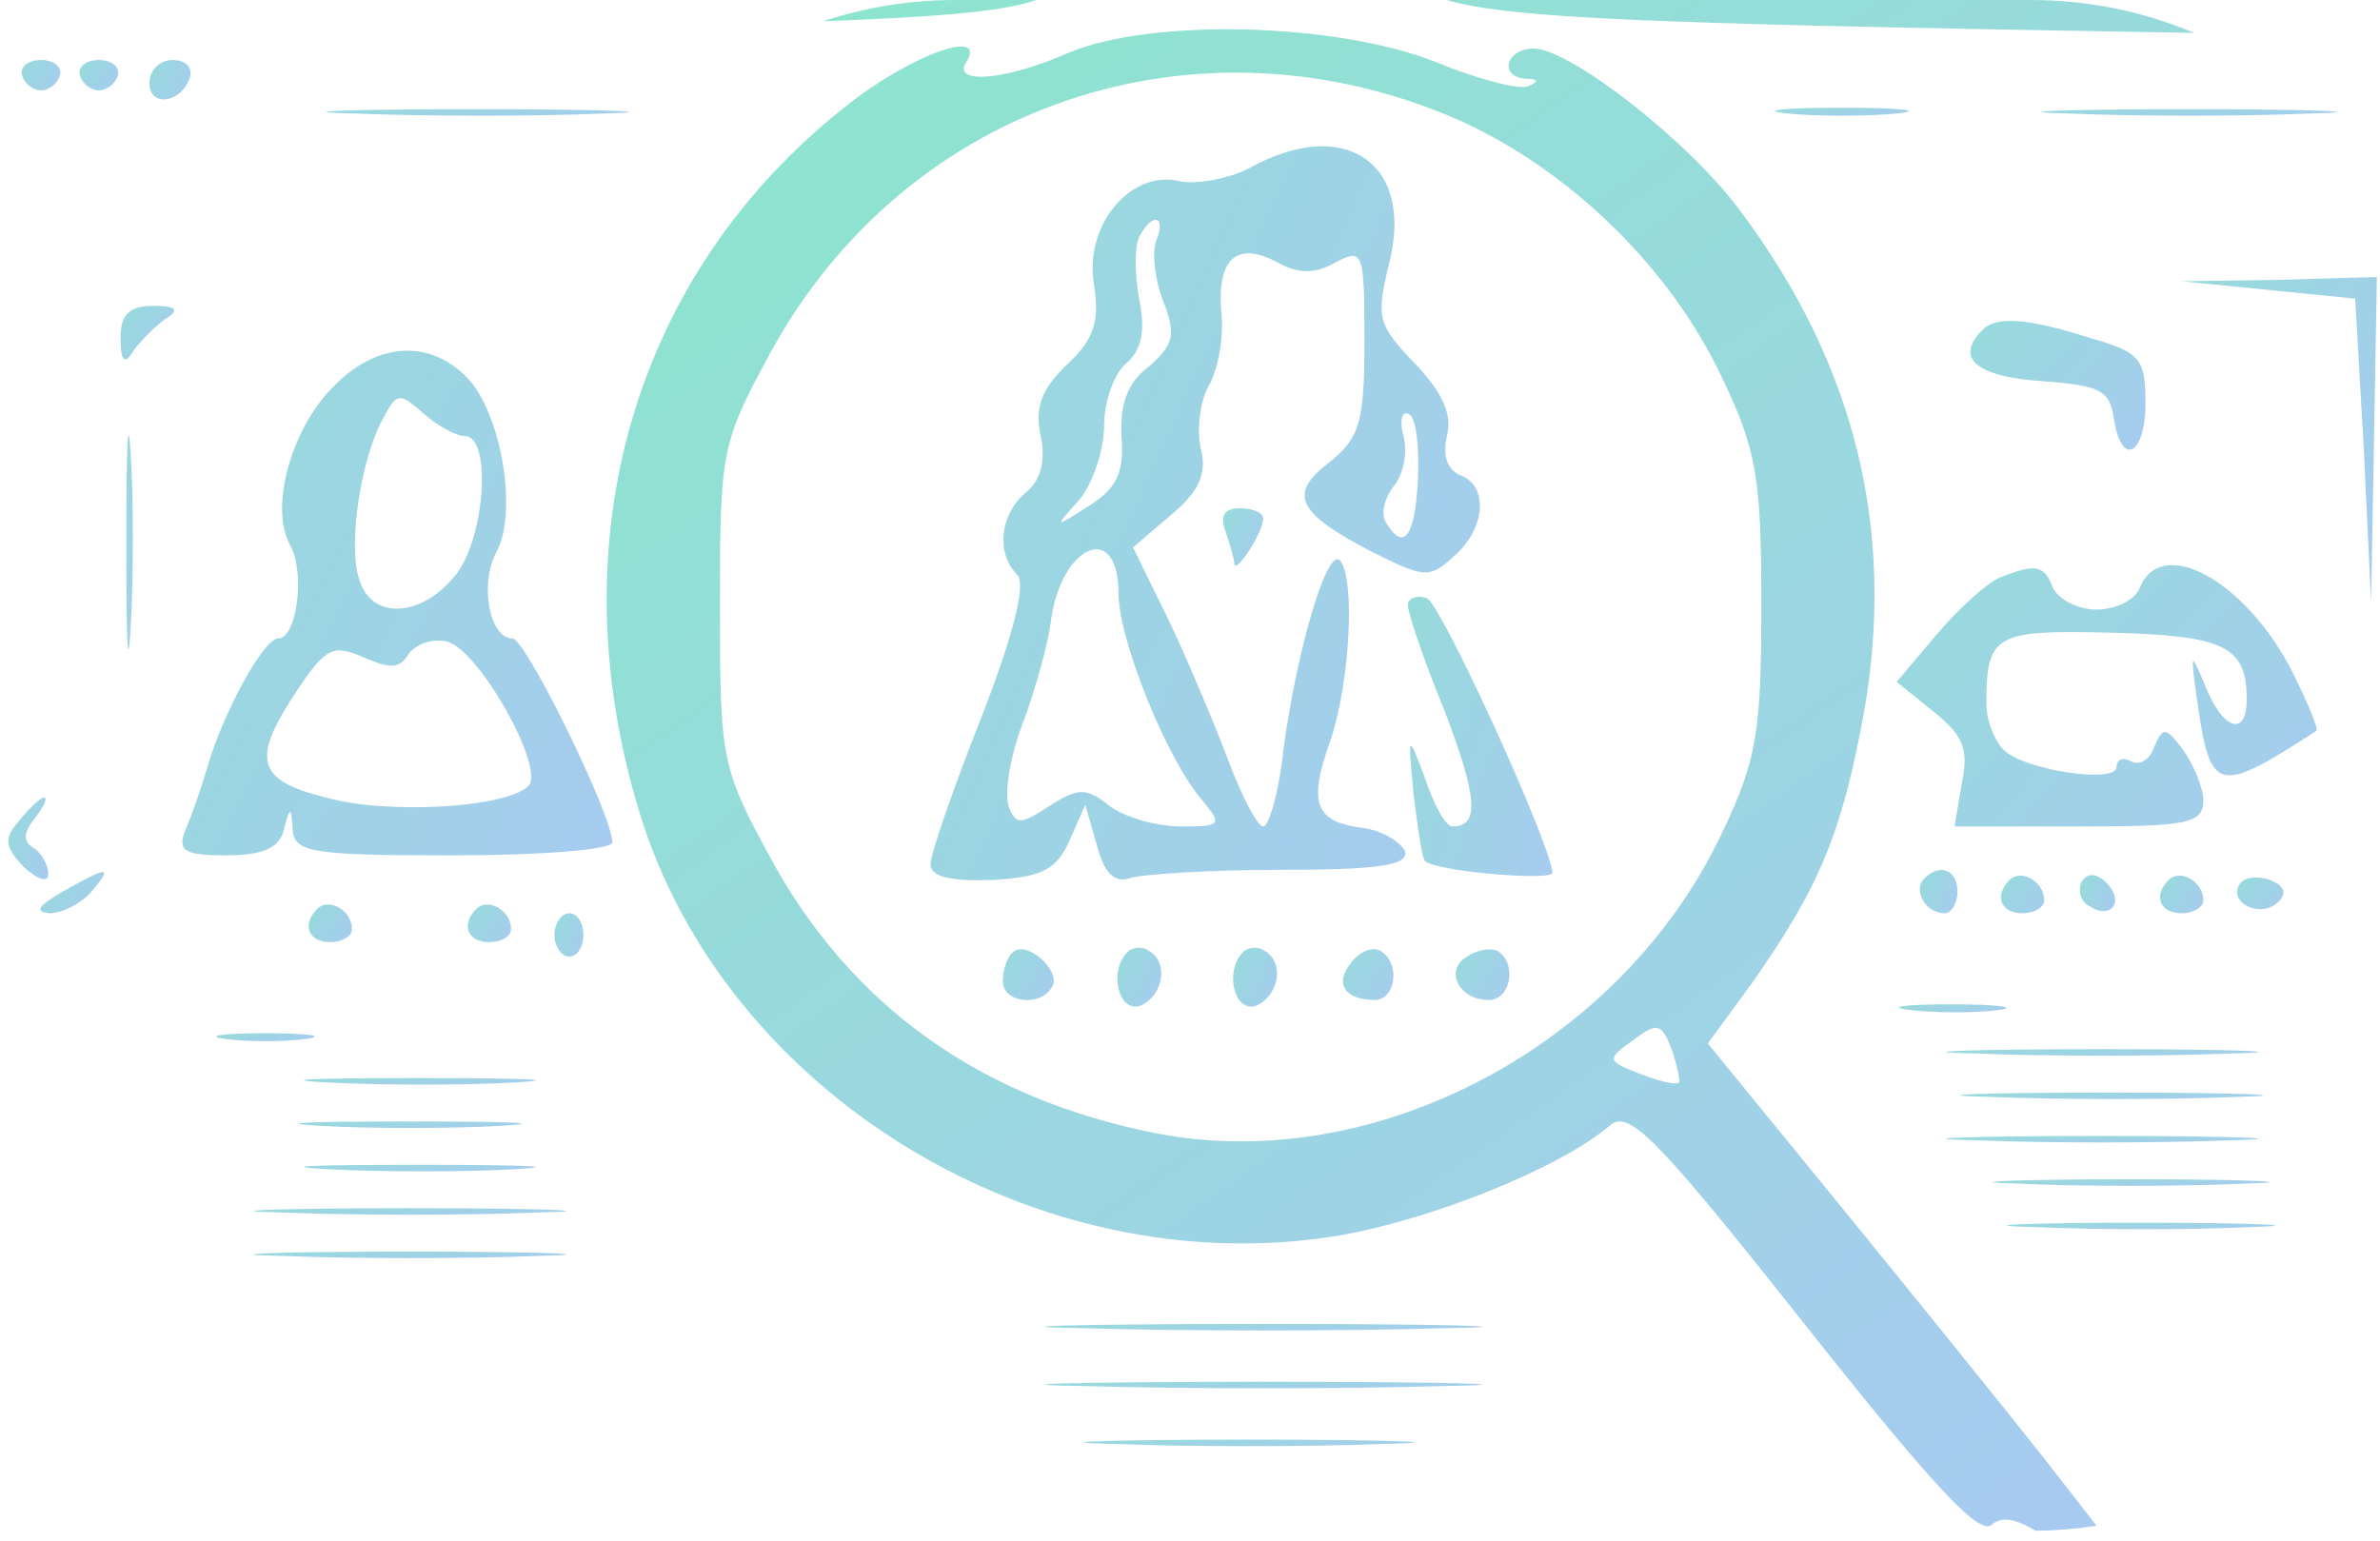 <svg width="159" height="103" viewBox="0 0 159 103" fill="none" xmlns="http://www.w3.org/2000/svg">
<g opacity="0.7">
<path d="M1.482 5.073C1.675 5.653 2.255 6.039 2.738 6.039C3.221 6.039 3.801 5.653 3.994 5.073C4.188 4.493 3.608 4.01 2.738 4.01C1.869 4.01 1.289 4.493 1.482 5.073Z" fill="url(#paint0_linear_805_334)"/>
<path d="M5.347 5.073C5.541 5.653 6.12 6.039 6.603 6.039C7.087 6.039 7.666 5.653 7.86 5.073C8.053 4.493 7.473 4.01 6.603 4.01C5.734 4.01 5.154 4.493 5.347 5.073Z" fill="url(#paint1_linear_805_334)"/>
<path d="M9.985 5.557C9.985 7.2 12.111 6.91 12.691 5.17C12.884 4.494 12.401 4.011 11.531 4.011C10.662 4.011 9.985 4.687 9.985 5.557Z" fill="url(#paint2_linear_805_334)"/>
<path d="M23.803 7.586C28.442 7.779 35.882 7.779 40.23 7.586C44.579 7.489 40.81 7.296 31.727 7.296C22.741 7.296 19.165 7.489 23.803 7.586Z" fill="url(#paint3_linear_805_334)"/>
<path d="M119.465 7.586C121.398 7.779 124.683 7.779 126.712 7.586C128.645 7.392 127.002 7.199 123.041 7.199C119.079 7.199 117.436 7.392 119.465 7.586Z" fill="url(#paint4_linear_805_334)"/>
<path d="M138.308 7.586C142.656 7.779 149.807 7.779 154.252 7.586C158.6 7.489 155.025 7.296 146.232 7.296C137.438 7.296 133.863 7.489 138.308 7.586Z" fill="url(#paint5_linear_805_334)"/>
<path d="M151.546 19.374L157.343 19.954L157.923 30.1L158.406 40.246L158.6 29.327L158.793 18.505L152.319 18.698L145.748 18.795L151.546 19.374Z" fill="url(#paint6_linear_805_334)"/>
<path d="M8.053 22.564C8.053 24.206 8.343 24.399 8.923 23.433C9.406 22.757 10.372 21.791 11.049 21.307C12.015 20.727 11.822 20.438 10.276 20.438C8.633 20.438 8.053 21.017 8.053 22.564Z" fill="url(#paint7_linear_805_334)"/>
<path d="M132.413 22.081C130.577 23.917 132.027 25.173 136.375 25.463C140.24 25.753 140.917 26.043 141.207 27.879C141.69 31.261 143.332 30.488 143.332 26.912C143.332 23.917 142.946 23.53 139.564 22.564C135.312 21.211 133.283 21.115 132.413 22.081Z" fill="url(#paint8_linear_805_334)"/>
<path d="M22.258 25.849C19.455 28.651 18.006 33.869 19.359 36.381C20.422 38.217 19.842 42.662 18.586 42.662C17.619 42.662 14.914 47.59 13.851 51.262C13.464 52.615 12.788 54.547 12.402 55.417C11.822 56.866 12.305 57.156 15.107 57.156C17.523 57.156 18.682 56.673 18.972 55.417C19.359 53.871 19.455 53.871 19.552 55.417C19.649 56.963 20.808 57.156 30.278 57.156C36.172 57.156 40.907 56.77 40.907 56.287C40.907 54.451 35.109 42.662 34.239 42.662C32.693 42.662 32.017 38.99 33.176 36.864C34.626 34.159 33.466 27.491 31.147 25.172C28.635 22.66 25.156 22.853 22.258 25.849ZM31.051 29.134C32.887 29.134 32.404 36.091 30.374 38.507C28.055 41.309 24.77 41.406 23.997 38.7C23.224 36.478 24.093 30.584 25.64 27.878C26.509 26.235 26.702 26.235 28.248 27.588C29.215 28.458 30.471 29.134 31.051 29.134ZM27.282 43.725C27.765 43.048 28.828 42.662 29.794 42.855C31.92 43.242 36.462 51.359 35.302 52.518C33.853 53.968 25.929 54.451 21.774 53.291C17.136 52.132 16.75 50.779 19.842 46.141C21.774 43.242 22.258 43.048 24.287 43.918C26.026 44.691 26.702 44.691 27.282 43.725Z" fill="url(#paint9_linear_805_334)"/>
<path d="M8.44 36.382C8.44 42.759 8.537 45.271 8.73 41.889C8.923 38.604 8.923 33.386 8.73 30.294C8.537 27.298 8.44 30.004 8.44 36.382Z" fill="url(#paint10_linear_805_334)"/>
<path d="M133.573 38.605C132.703 38.991 130.771 40.73 129.321 42.47L126.712 45.562L129.225 47.591C131.157 49.137 131.544 50.103 131.061 52.326L130.578 55.225H138.888C146.135 55.225 147.198 55.031 147.198 53.485C147.198 52.616 146.521 51.07 145.845 50.103C144.685 48.557 144.492 48.557 143.912 49.91C143.622 50.78 142.946 51.166 142.366 50.876C141.883 50.587 141.4 50.683 141.4 51.263C141.4 52.326 135.602 51.553 133.96 50.2C133.283 49.62 132.703 48.171 132.703 47.011C132.703 42.373 133.283 42.083 141.013 42.276C148.55 42.47 150.096 43.146 150.096 46.721C150.096 49.33 148.454 48.751 147.294 45.755C146.328 43.436 146.328 43.533 146.811 47.011C147.681 53.002 148.164 53.099 154.735 48.847C154.928 48.751 154.155 46.915 153.092 44.789C150 38.798 144.395 35.706 142.946 39.281C142.656 40.054 141.4 40.73 140.047 40.73C138.791 40.73 137.535 40.054 137.148 39.281C136.568 37.735 135.989 37.638 133.573 38.605Z" fill="url(#paint11_linear_805_334)"/>
<path d="M1.289 54.837C0.226 55.997 0.323 56.577 1.579 57.93C2.545 58.799 3.221 58.992 3.221 58.413C3.221 57.736 2.738 56.963 2.255 56.673C1.482 56.19 1.579 55.611 2.352 54.644C2.932 53.871 3.221 53.291 2.932 53.291C2.738 53.291 1.965 53.968 1.289 54.837Z" fill="url(#paint12_linear_805_334)"/>
<path d="M4.188 59.574C2.545 60.54 2.255 60.927 3.318 61.023C4.188 61.023 5.444 60.347 6.12 59.574C7.57 57.835 7.28 57.835 4.188 59.574Z" fill="url(#paint13_linear_805_334)"/>
<path d="M128.548 58.704C127.775 59.477 128.645 61.023 129.901 61.023C130.384 61.023 130.771 60.347 130.771 59.574C130.771 58.125 129.611 57.641 128.548 58.704Z" fill="url(#paint14_linear_805_334)"/>
<path d="M134.25 58.801C133.187 59.864 133.67 61.023 135.119 61.023C135.892 61.023 136.569 60.637 136.569 60.154C136.569 58.898 135.023 58.028 134.25 58.801Z" fill="url(#paint15_linear_805_334)"/>
<path d="M139.081 58.894C138.791 59.473 138.984 60.246 139.564 60.536C141.014 61.502 141.98 60.246 140.724 58.99C140.047 58.314 139.467 58.314 139.081 58.894Z" fill="url(#paint16_linear_805_334)"/>
<path d="M144.878 58.801C143.816 59.864 144.299 61.023 145.748 61.023C146.521 61.023 147.198 60.637 147.198 60.154C147.198 58.898 145.651 58.028 144.878 58.801Z" fill="url(#paint17_linear_805_334)"/>
<path d="M149.613 59.088C148.84 60.344 151.062 61.407 152.222 60.248C152.802 59.668 152.608 59.185 151.642 58.798C150.869 58.508 149.903 58.605 149.613 59.088Z" fill="url(#paint18_linear_805_334)"/>
<path d="M21.194 60.731C20.131 61.794 20.615 62.953 22.064 62.953C22.837 62.953 23.513 62.567 23.513 62.084C23.513 60.827 21.967 59.958 21.194 60.731Z" fill="url(#paint19_linear_805_334)"/>
<path d="M31.823 60.731C30.76 61.794 31.244 62.953 32.693 62.953C33.466 62.953 34.142 62.567 34.142 62.084C34.142 60.827 32.596 59.958 31.823 60.731Z" fill="url(#paint20_linear_805_334)"/>
<path d="M37.042 62.471C37.042 63.243 37.525 63.92 38.008 63.92C38.588 63.92 38.975 63.243 38.975 62.471C38.975 61.697 38.588 61.021 38.008 61.021C37.525 61.021 37.042 61.697 37.042 62.471Z" fill="url(#paint21_linear_805_334)"/>
<path d="M127.679 67.496C129.418 67.689 132.027 67.689 133.477 67.496C134.926 67.302 133.477 67.109 130.288 67.109C127.099 67.109 125.94 67.302 127.679 67.496Z" fill="url(#paint22_linear_805_334)"/>
<path d="M15.107 69.425C16.556 69.619 18.875 69.619 20.421 69.425C21.871 69.232 20.615 69.039 17.716 69.039C14.817 69.039 13.561 69.232 15.107 69.425Z" fill="url(#paint23_linear_805_334)"/>
<path d="M132.027 70.394C136.665 70.587 144.202 70.587 148.937 70.394C153.575 70.297 149.71 70.104 140.434 70.104C131.158 70.104 127.293 70.297 132.027 70.394Z" fill="url(#paint24_linear_805_334)"/>
<path d="M21.871 72.328C25.446 72.521 31.147 72.521 34.432 72.328C37.718 72.135 34.819 72.038 27.862 72.038C21.001 72.038 18.296 72.135 21.871 72.328Z" fill="url(#paint25_linear_805_334)"/>
<path d="M132.993 73.293C137.632 73.486 145.072 73.486 149.42 73.293C153.769 73.196 150 73.003 140.917 73.003C131.931 73.003 128.355 73.196 132.993 73.293Z" fill="url(#paint26_linear_805_334)"/>
<path d="M21.388 75.226C24.673 75.419 30.084 75.419 33.466 75.226C36.752 75.033 34.046 74.936 27.379 74.936C20.711 74.936 18.006 75.033 21.388 75.226Z" fill="url(#paint27_linear_805_334)"/>
<path d="M132.027 76.193C136.665 76.386 144.202 76.386 148.937 76.193C153.575 76.096 149.71 75.903 140.434 75.903C131.158 75.903 127.293 76.096 132.027 76.193Z" fill="url(#paint28_linear_805_334)"/>
<path d="M21.871 78.123C25.446 78.316 31.147 78.316 34.432 78.123C37.718 77.929 34.819 77.833 27.862 77.833C21.001 77.833 18.296 77.929 21.871 78.123Z" fill="url(#paint29_linear_805_334)"/>
<path d="M134.926 79.089C138.984 79.283 145.748 79.283 149.903 79.089C153.962 78.993 150.58 78.799 142.366 78.799C134.153 78.799 130.771 78.993 134.926 79.089Z" fill="url(#paint30_linear_805_334)"/>
<path d="M18.972 81.021C23.61 81.214 31.147 81.214 35.882 81.021C40.52 80.924 36.655 80.731 27.379 80.731C18.102 80.731 14.237 80.924 18.972 81.021Z" fill="url(#paint31_linear_805_334)"/>
<path d="M135.892 81.99C140.047 82.183 146.521 82.183 150.386 81.99C154.251 81.893 150.869 81.7 142.849 81.7C134.926 81.7 131.737 81.893 135.892 81.99Z" fill="url(#paint32_linear_805_334)"/>
<path d="M18.972 83.921C23.61 84.115 31.147 84.115 35.882 83.921C40.52 83.825 36.655 83.632 27.379 83.632C18.102 83.632 14.237 83.825 18.972 83.921Z" fill="url(#paint33_linear_805_334)"/>
<path d="M72.6 88.754C79.075 88.947 89.704 88.947 96.274 88.754C102.749 88.657 97.434 88.464 84.389 88.464C71.344 88.464 66.03 88.657 72.6 88.754Z" fill="url(#paint34_linear_805_334)"/>
<path d="M72.6 92.619C79.075 92.812 89.704 92.812 96.274 92.619C102.749 92.522 97.434 92.329 84.389 92.329C71.344 92.329 66.03 92.522 72.6 92.619Z" fill="url(#paint35_linear_805_334)"/>
<path d="M74.533 96.484C79.365 96.677 87.481 96.677 92.409 96.484C97.241 96.387 93.279 96.194 83.423 96.194C73.567 96.194 69.605 96.387 74.533 96.484Z" fill="url(#paint36_linear_805_334)"/>
<path d="M83.423 11.258C82.07 11.934 80.041 12.32 78.881 12.127C75.596 11.258 72.407 15.026 73.084 18.988C73.47 21.5 73.084 22.66 71.344 24.302C69.605 25.945 69.122 27.201 69.508 29.037C69.895 30.776 69.508 32.129 68.542 32.902C66.803 34.352 66.513 36.961 67.962 38.41C68.542 38.99 67.769 42.275 65.546 47.976C63.711 52.614 62.165 57.059 62.165 57.736C62.165 58.605 63.517 58.895 66.32 58.799C69.605 58.605 70.571 58.122 71.441 56.19L72.504 53.774L73.277 56.48C73.76 58.316 74.436 58.992 75.403 58.702C76.176 58.412 80.717 58.122 85.549 58.122C92.023 58.122 94.148 57.832 93.859 56.866C93.569 56.286 92.409 55.513 91.056 55.32C87.868 54.934 87.385 53.677 88.834 49.619C90.187 45.754 90.573 38.603 89.51 37.444C88.641 36.574 86.612 43.531 85.742 50.102C85.452 52.904 84.776 55.223 84.389 55.223C84.002 55.223 82.94 53.194 81.973 50.585C81.007 48.073 79.268 43.918 78.012 41.309L75.692 36.574L78.302 34.352C80.137 32.806 80.621 31.646 80.234 30.003C79.944 28.844 80.137 26.911 80.717 25.848C81.394 24.689 81.78 22.466 81.587 20.824C81.297 17.248 82.65 16.089 85.355 17.538C86.708 18.311 87.868 18.311 89.22 17.538C91.056 16.572 91.153 16.765 91.153 22.756C91.153 28.168 90.863 29.23 88.834 30.873C86.032 32.999 86.612 34.255 91.636 36.864C95.115 38.603 95.501 38.7 97.144 37.154C99.27 35.318 99.463 32.419 97.531 31.743C96.661 31.356 96.371 30.39 96.661 29.134C97.047 27.684 96.371 26.235 94.535 24.302C92.023 21.693 91.926 21.21 92.796 17.635C94.535 10.871 89.8 7.682 83.423 11.258ZM77.239 16.089C76.949 16.862 77.142 18.698 77.722 20.147C78.591 22.37 78.398 23.046 76.755 24.496C75.306 25.558 74.823 27.008 74.919 29.134C75.113 31.549 74.63 32.612 72.794 33.772C70.378 35.318 70.378 35.318 72.117 33.385C72.987 32.322 73.76 30.1 73.76 28.457C73.76 26.815 74.436 24.979 75.209 24.302C76.272 23.433 76.562 22.08 76.079 19.858C75.789 18.118 75.789 16.282 76.176 15.703C77.045 14.156 77.915 14.446 77.239 16.089ZM94.728 32.033C94.535 35.898 93.762 36.864 92.602 34.931C92.216 34.352 92.506 33.289 93.086 32.516C93.762 31.743 94.052 30.197 93.762 29.134C93.472 28.071 93.665 27.395 94.148 27.684C94.632 27.974 94.825 30.003 94.728 32.033ZM74.726 39.666C74.726 42.758 78.012 50.875 80.331 53.484C81.683 55.127 81.587 55.223 78.881 55.223C77.335 55.223 75.209 54.644 74.146 53.871C72.6 52.614 72.021 52.614 70.088 53.871C68.156 55.127 67.866 55.127 67.382 53.871C67.093 53.001 67.479 50.489 68.349 48.266C69.218 45.947 69.991 43.048 70.185 41.696C70.764 36.477 74.726 34.642 74.726 39.666Z" fill="url(#paint37_linear_805_334)"/>
<path d="M81.877 35.51C82.167 36.38 82.457 37.346 82.457 37.636C82.457 38.506 84.389 35.607 84.389 34.641C84.389 34.254 83.713 33.964 82.843 33.964C81.78 33.964 81.49 34.447 81.877 35.51Z" fill="url(#paint38_linear_805_334)"/>
<path d="M94.052 40.439C94.052 40.922 95.115 44.111 96.468 47.397C98.69 53.194 98.884 55.223 97.048 55.223C96.565 55.223 95.792 53.774 95.212 52.035C94.052 48.943 94.052 48.943 94.439 53.098C94.729 55.417 95.019 57.446 95.212 57.542C95.888 58.219 103.715 58.895 103.715 58.316C103.522 56.19 96.275 40.343 95.308 39.956C94.632 39.763 94.052 39.956 94.052 40.439Z" fill="url(#paint39_linear_805_334)"/>
<path d="M67.673 63.632C67.287 63.922 66.997 64.792 66.997 65.565C66.997 67.014 69.509 67.304 70.282 65.951C70.958 64.888 68.543 62.763 67.673 63.632Z" fill="url(#paint40_linear_805_334)"/>
<path d="M75.306 63.631C74.05 64.887 74.727 67.689 76.176 67.206C77.722 66.53 78.109 64.308 76.756 63.535C76.369 63.245 75.693 63.245 75.306 63.631Z" fill="url(#paint41_linear_805_334)"/>
<path d="M83.036 63.631C81.78 64.887 82.457 67.689 83.906 67.206C85.452 66.53 85.839 64.308 84.486 63.535C84.099 63.245 83.423 63.245 83.036 63.631Z" fill="url(#paint42_linear_805_334)"/>
<path d="M90.284 64.306C89.124 65.659 89.801 66.818 91.83 66.818C93.279 66.818 93.569 64.306 92.216 63.533C91.733 63.243 90.864 63.533 90.284 64.306Z" fill="url(#paint43_linear_805_334)"/>
<path d="M98.014 63.919C96.468 64.789 97.434 66.818 99.463 66.818C100.912 66.818 101.396 64.403 100.043 63.533C99.656 63.34 98.69 63.436 98.014 63.919Z" fill="url(#paint44_linear_805_334)"/>
<path d="M71.384 3.531C76.892 1.212 89.163 1.503 95.83 4.111C98.632 5.271 101.532 6.044 102.111 5.754C102.787 5.464 102.787 5.271 102.015 5.271C100.082 5.174 100.565 3.241 102.498 3.241C105.011 3.338 112.934 9.523 116.315 14.161C123.949 24.404 126.655 35.419 124.529 47.594C123.08 55.517 121.63 59.189 116.992 65.76L114.093 69.722L122.693 80.254C127.331 85.955 133.515 93.589 136.414 97.261L140.066 101.947C138.74 102.156 137.384 102.27 136.003 102.285C134.586 101.452 133.697 101.309 133.032 101.899C132.162 102.575 128.974 99.096 120.471 88.371C110.615 75.907 108.779 74.07 107.522 75.23C104.237 78.032 95.637 81.51 89.356 82.573C69.355 85.859 48.386 73.104 42.685 54.165C37.177 35.999 42.395 18.219 56.503 7.106C60.851 3.628 66.069 1.792 64.522 4.208C63.653 5.657 67.229 5.367 71.384 3.531ZM97.569 8.073C80.08 0.343 60.464 6.913 51.381 23.727C48.192 29.621 48.096 30.201 48.096 40.443C48.096 50.686 48.192 51.266 51.381 57.16C56.792 67.209 65.489 73.394 77.181 75.713C91.868 78.612 108.392 69.819 115.06 55.614C117.379 50.783 117.668 48.85 117.668 40.443C117.668 32.037 117.379 30.104 115.06 25.273C111.678 18.025 105.01 11.455 97.569 8.073ZM111.678 70.108C111.001 68.369 110.711 68.272 109.068 69.528C107.329 70.784 107.329 70.881 109.552 71.751C110.807 72.234 111.966 72.524 112.16 72.331C112.257 72.234 112.064 71.268 111.678 70.108ZM135.687 0C139.552 6.48603e-05 143.234 0.783 146.583 2.199L134.385 1.985C108.543 1.509 100.487 1.124 96.658 0H135.687ZM69.228 0C67.285 0.688 63.583 1.099 54.99 1.423C57.767 0.5 60.737 0 63.824 0H69.228Z" fill="url(#paint45_linear_805_334)"/>
</g>
<defs>
<linearGradient id="paint0_linear_805_334" x1="-0.169" y1="3.044" x2="3.921" y2="6.198" gradientUnits="userSpaceOnUse">
<stop stop-color="#5CD9BA"/>
<stop offset="1" stop-color="#81B5E9"/>
</linearGradient>
<linearGradient id="paint1_linear_805_334" x1="3.696" y1="3.044" x2="7.786" y2="6.198" gradientUnits="userSpaceOnUse">
<stop stop-color="#5CD9BA"/>
<stop offset="1" stop-color="#81B5E9"/>
</linearGradient>
<linearGradient id="paint2_linear_805_334" x1="8.271" y1="2.758" x2="13.225" y2="5.885" gradientUnits="userSpaceOnUse">
<stop stop-color="#5CD9BA"/>
<stop offset="1" stop-color="#81B5E9"/>
</linearGradient>
<linearGradient id="paint3_linear_805_334" x1="9.128" y1="7.089" x2="9.192" y2="8.899" gradientUnits="userSpaceOnUse">
<stop stop-color="#5CD9BA"/>
<stop offset="1" stop-color="#81B5E9"/>
</linearGradient>
<linearGradient id="paint4_linear_805_334" x1="113.022" y1="6.946" x2="113.238" y2="9.14" gradientUnits="userSpaceOnUse">
<stop stop-color="#5CD9BA"/>
<stop offset="1" stop-color="#81B5E9"/>
</linearGradient>
<linearGradient id="paint5_linear_805_334" x1="124.101" y1="7.089" x2="124.167" y2="8.899" gradientUnits="userSpaceOnUse">
<stop stop-color="#5CD9BA"/>
<stop offset="1" stop-color="#81B5E9"/>
</linearGradient>
<linearGradient id="paint6_linear_805_334" x1="137.609" y1="8.16" x2="166.668" y2="18.707" gradientUnits="userSpaceOnUse">
<stop stop-color="#5CD9BA"/>
<stop offset="1" stop-color="#81B5E9"/>
</linearGradient>
<linearGradient id="paint7_linear_805_334" x1="5.816" y1="18.734" x2="12.428" y2="22.741" gradientUnits="userSpaceOnUse">
<stop stop-color="#5CD9BA"/>
<stop offset="1" stop-color="#81B5E9"/>
</linearGradient>
<linearGradient id="paint8_linear_805_334" x1="124.337" y1="17.345" x2="141.932" y2="31.811" gradientUnits="userSpaceOnUse">
<stop stop-color="#5CD9BA"/>
<stop offset="1" stop-color="#81B5E9"/>
</linearGradient>
<linearGradient id="paint9_linear_805_334" x1="-5.735" y1="7.386" x2="51.487" y2="36.865" gradientUnits="userSpaceOnUse">
<stop stop-color="#5CD9BA"/>
<stop offset="1" stop-color="#81B5E9"/>
</linearGradient>
<linearGradient id="paint10_linear_805_334" x1="8.169" y1="22.259" x2="9.264" y2="22.279" gradientUnits="userSpaceOnUse">
<stop stop-color="#5CD9BA"/>
<stop offset="1" stop-color="#81B5E9"/>
</linearGradient>
<linearGradient id="paint11_linear_805_334" x1="109.21" y1="29.451" x2="145.588" y2="64.797" gradientUnits="userSpaceOnUse">
<stop stop-color="#5CD9BA"/>
<stop offset="1" stop-color="#81B5E9"/>
</linearGradient>
<linearGradient id="paint12_linear_805_334" x1="-1.104" y1="50.697" x2="5.072" y2="52.522" gradientUnits="userSpaceOnUse">
<stop stop-color="#5CD9BA"/>
<stop offset="1" stop-color="#81B5E9"/>
</linearGradient>
<linearGradient id="paint13_linear_805_334" x1="0.028" y1="56.959" x2="5.755" y2="62.33" gradientUnits="userSpaceOnUse">
<stop stop-color="#5CD9BA"/>
<stop offset="1" stop-color="#81B5E9"/>
</linearGradient>
<linearGradient id="paint14_linear_805_334" x1="126.688" y1="56.754" x2="131.654" y2="59.364" gradientUnits="userSpaceOnUse">
<stop stop-color="#5CD9BA"/>
<stop offset="1" stop-color="#81B5E9"/>
</linearGradient>
<linearGradient id="paint15_linear_805_334" x1="131.87" y1="57.313" x2="136.784" y2="60.733" gradientUnits="userSpaceOnUse">
<stop stop-color="#5CD9BA"/>
<stop offset="1" stop-color="#81B5E9"/>
</linearGradient>
<linearGradient id="paint16_linear_805_334" x1="137.478" y1="57.324" x2="141.877" y2="59.927" gradientUnits="userSpaceOnUse">
<stop stop-color="#5CD9BA"/>
<stop offset="1" stop-color="#81B5E9"/>
</linearGradient>
<linearGradient id="paint17_linear_805_334" x1="142.499" y1="57.313" x2="147.413" y2="60.733" gradientUnits="userSpaceOnUse">
<stop stop-color="#5CD9BA"/>
<stop offset="1" stop-color="#81B5E9"/>
</linearGradient>
<linearGradient id="paint18_linear_805_334" x1="147.522" y1="57.631" x2="151.889" y2="61.504" gradientUnits="userSpaceOnUse">
<stop stop-color="#5CD9BA"/>
<stop offset="1" stop-color="#81B5E9"/>
</linearGradient>
<linearGradient id="paint19_linear_805_334" x1="18.815" y1="59.242" x2="23.729" y2="62.663" gradientUnits="userSpaceOnUse">
<stop stop-color="#5CD9BA"/>
<stop offset="1" stop-color="#81B5E9"/>
</linearGradient>
<linearGradient id="paint20_linear_805_334" x1="29.444" y1="59.242" x2="34.357" y2="62.663" gradientUnits="userSpaceOnUse">
<stop stop-color="#5CD9BA"/>
<stop offset="1" stop-color="#81B5E9"/>
</linearGradient>
<linearGradient id="paint21_linear_805_334" x1="35.836" y1="59.642" x2="40.027" y2="61.332" gradientUnits="userSpaceOnUse">
<stop stop-color="#5CD9BA"/>
<stop offset="1" stop-color="#81B5E9"/>
</linearGradient>
<linearGradient id="paint22_linear_805_334" x1="122.398" y1="66.856" x2="122.666" y2="69.038" gradientUnits="userSpaceOnUse">
<stop stop-color="#5CD9BA"/>
<stop offset="1" stop-color="#81B5E9"/>
</linearGradient>
<linearGradient id="paint23_linear_805_334" x1="10.332" y1="68.786" x2="10.622" y2="70.962" gradientUnits="userSpaceOnUse">
<stop stop-color="#5CD9BA"/>
<stop offset="1" stop-color="#81B5E9"/>
</linearGradient>
<linearGradient id="paint24_linear_805_334" x1="116.959" y1="69.897" x2="117.021" y2="71.707" gradientUnits="userSpaceOnUse">
<stop stop-color="#5CD9BA"/>
<stop offset="1" stop-color="#81B5E9"/>
</linearGradient>
<linearGradient id="paint25_linear_805_334" x1="10.625" y1="71.831" x2="10.709" y2="73.639" gradientUnits="userSpaceOnUse">
<stop stop-color="#5CD9BA"/>
<stop offset="1" stop-color="#81B5E9"/>
</linearGradient>
<linearGradient id="paint26_linear_805_334" x1="118.318" y1="72.796" x2="118.382" y2="74.606" gradientUnits="userSpaceOnUse">
<stop stop-color="#5CD9BA"/>
<stop offset="1" stop-color="#81B5E9"/>
</linearGradient>
<linearGradient id="paint27_linear_805_334" x1="10.612" y1="74.729" x2="10.699" y2="76.537" gradientUnits="userSpaceOnUse">
<stop stop-color="#5CD9BA"/>
<stop offset="1" stop-color="#81B5E9"/>
</linearGradient>
<linearGradient id="paint28_linear_805_334" x1="116.959" y1="75.696" x2="117.021" y2="77.506" gradientUnits="userSpaceOnUse">
<stop stop-color="#5CD9BA"/>
<stop offset="1" stop-color="#81B5E9"/>
</linearGradient>
<linearGradient id="paint29_linear_805_334" x1="10.625" y1="77.626" x2="10.709" y2="79.434" gradientUnits="userSpaceOnUse">
<stop stop-color="#5CD9BA"/>
<stop offset="1" stop-color="#81B5E9"/>
</linearGradient>
<linearGradient id="paint30_linear_805_334" x1="121.62" y1="78.593" x2="121.691" y2="80.402" gradientUnits="userSpaceOnUse">
<stop stop-color="#5CD9BA"/>
<stop offset="1" stop-color="#81B5E9"/>
</linearGradient>
<linearGradient id="paint31_linear_805_334" x1="3.903" y1="80.524" x2="3.966" y2="82.334" gradientUnits="userSpaceOnUse">
<stop stop-color="#5CD9BA"/>
<stop offset="1" stop-color="#81B5E9"/>
</linearGradient>
<linearGradient id="paint32_linear_805_334" x1="122.884" y1="81.493" x2="122.956" y2="83.302" gradientUnits="userSpaceOnUse">
<stop stop-color="#5CD9BA"/>
<stop offset="1" stop-color="#81B5E9"/>
</linearGradient>
<linearGradient id="paint33_linear_805_334" x1="3.903" y1="83.425" x2="3.966" y2="85.235" gradientUnits="userSpaceOnUse">
<stop stop-color="#5CD9BA"/>
<stop offset="1" stop-color="#81B5E9"/>
</linearGradient>
<linearGradient id="paint34_linear_805_334" x1="51.531" y1="88.257" x2="51.576" y2="90.068" gradientUnits="userSpaceOnUse">
<stop stop-color="#5CD9BA"/>
<stop offset="1" stop-color="#81B5E9"/>
</linearGradient>
<linearGradient id="paint35_linear_805_334" x1="51.531" y1="92.122" x2="51.576" y2="93.933" gradientUnits="userSpaceOnUse">
<stop stop-color="#5CD9BA"/>
<stop offset="1" stop-color="#81B5E9"/>
</linearGradient>
<linearGradient id="paint36_linear_805_334" x1="58.658" y1="95.987" x2="58.718" y2="97.797" gradientUnits="userSpaceOnUse">
<stop stop-color="#5CD9BA"/>
<stop offset="1" stop-color="#81B5E9"/>
</linearGradient>
<linearGradient id="paint37_linear_805_334" x1="39.265" y1="-13.559" x2="116.056" y2="21.204" gradientUnits="userSpaceOnUse">
<stop stop-color="#5CD9BA"/>
<stop offset="1" stop-color="#81B5E9"/>
</linearGradient>
<linearGradient id="paint38_linear_805_334" x1="80.044" y1="32.141" x2="85.769" y2="34.559" gradientUnits="userSpaceOnUse">
<stop stop-color="#5CD9BA"/>
<stop offset="1" stop-color="#81B5E9"/>
</linearGradient>
<linearGradient id="paint39_linear_805_334" x1="88.023" y1="31.007" x2="110.206" y2="37.958" gradientUnits="userSpaceOnUse">
<stop stop-color="#5CD9BA"/>
<stop offset="1" stop-color="#81B5E9"/>
</linearGradient>
<linearGradient id="paint40_linear_805_334" x1="64.873" y1="61.812" x2="71.147" y2="65.616" gradientUnits="userSpaceOnUse">
<stop stop-color="#5CD9BA"/>
<stop offset="1" stop-color="#81B5E9"/>
</linearGradient>
<linearGradient id="paint41_linear_805_334" x1="72.815" y1="61.456" x2="78.964" y2="64.232" gradientUnits="userSpaceOnUse">
<stop stop-color="#5CD9BA"/>
<stop offset="1" stop-color="#81B5E9"/>
</linearGradient>
<linearGradient id="paint42_linear_805_334" x1="80.545" y1="61.456" x2="86.694" y2="64.232" gradientUnits="userSpaceOnUse">
<stop stop-color="#5CD9BA"/>
<stop offset="1" stop-color="#81B5E9"/>
</linearGradient>
<linearGradient id="paint43_linear_805_334" x1="87.615" y1="61.807" x2="93.861" y2="65.558" gradientUnits="userSpaceOnUse">
<stop stop-color="#5CD9BA"/>
<stop offset="1" stop-color="#81B5E9"/>
</linearGradient>
<linearGradient id="paint44_linear_805_334" x1="95.011" y1="61.832" x2="101.416" y2="65.948" gradientUnits="userSpaceOnUse">
<stop stop-color="#5CD9BA"/>
<stop offset="1" stop-color="#81B5E9"/>
</linearGradient>
<linearGradient id="paint45_linear_805_334" x1="54.761" y1="-1.86165e-06" x2="128.943" y2="104.702" gradientUnits="userSpaceOnUse">
<stop stop-color="#5CD9BA"/>
<stop offset="1" stop-color="#81B5E9"/>
</linearGradient>
</defs>
</svg>
